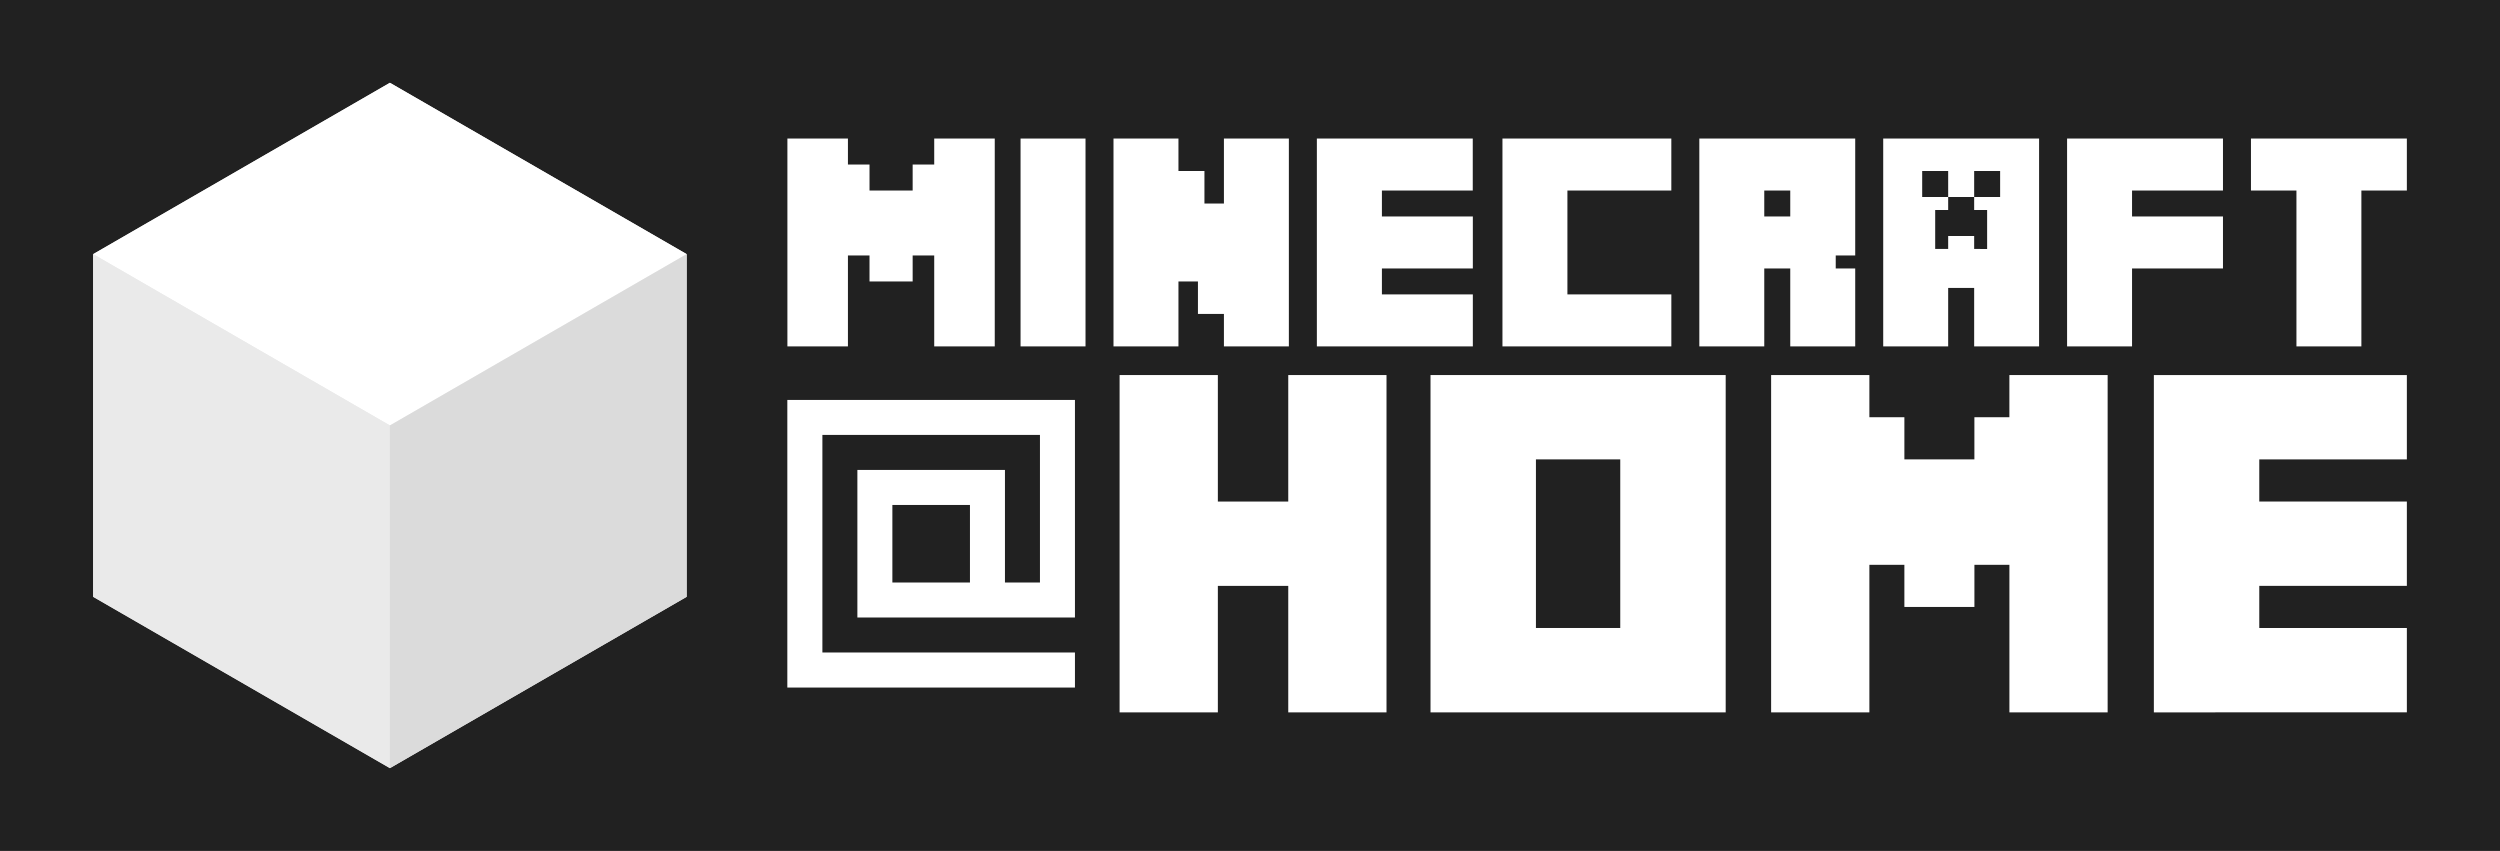 <svg id="Layer_1" data-name="Layer 1" xmlns="http://www.w3.org/2000/svg" viewBox="0 0 1468.98 500"><defs><style>.cls-1{fill:#212121;}.cls-2{fill:#eaeaea;}.cls-3{fill:#fff;}.cls-4{fill:#dbdbdb;}</style></defs><rect class="cls-1" width="1468.98" height="500"/><polygon class="cls-2" points="229.1 48.65 54.73 149.33 54.73 350.68 229.1 451.35 403.48 350.68 403.48 149.33 229.1 48.65"/><polygon class="cls-3" points="403.48 149.33 229.11 250 229.1 250 54.73 149.33 229.1 48.65 403.48 149.33"/><polygon class="cls-2" points="229.1 250 229.1 451.35 54.73 350.68 54.73 149.33 229.1 250"/><polygon class="cls-4" points="403.48 149.33 403.48 350.68 229.1 451.35 229.1 250 229.11 250 403.48 149.33"/><path class="cls-3" d="M548.94,81.41V96.68H536.27v15.26H510.92V96.68H498.24V81.41H462.67V203.54h35.57V150.11h12.68v15.26h25.35V150.11h12.67v53.43h35.57V81.41Z"/><path class="cls-3" d="M1180.7,220.38v24.78h-20.56v24.77H1119V245.16h-20.57V220.38h-57.73V418.59h57.73V331.88H1119v24.76h41.15V331.88h20.56v86.71h57.72V220.38Z"/><path class="cls-3" d="M503.79,276.13v86.71H631.63V235h-169V404h169V383.4H483.23V255.55H611.07v86.73H590.5V276.13Zm66.15,66.15H524.35V296.71h45.59Z"/><path class="cls-3" d="M599.67,203.54V81.41h38.17V203.54Z"/><path class="cls-3" d="M654.28,203.54V81.41h38.17v19.08h15.27v19.09h11.45V81.41h38.16V203.54H719.17V184.46H703.9V165.38H692.45v38.16Z"/><path class="cls-3" d="M773.78,203.54V81.41h91.6v30.53H812v15.27h53.43v30.53H812V173h53.43v30.53Z"/><path class="cls-3" d="M882.83,203.54V81.41h99.23v30.53H921V173h61.07v30.53Z"/><path class="cls-3" d="M998.51,203.54V81.41h91.6v68.7h-11.45v7.63h11.45v45.8h-38.17v-45.8h-15.27v45.8Zm53.43-76.33V111.94h-15.27v15.27Z"/><path class="cls-3" d="M1106.56,203.54V81.41h91.59V203.54H1160V169.19h-15.27v34.35Zm61.06-57.25v-22.9H1160v-7.63h15.26V100.49H1160v15.27h-15.27V100.49h-15.27v15.27h15.27v7.63h-7.63v22.9h7.63v-7.63H1160v7.63Z"/><path class="cls-3" d="M1214.6,203.54V81.41h91.6v30.53h-53.43v15.27h53.43v30.53h-53.43v45.8Z"/><path class="cls-3" d="M1349.37,203.54v-91.6h-26.72V81.41h91.6v30.53h-26.72v91.6Z"/><polygon class="cls-3" points="756.97 220.38 756.97 294.71 715.6 294.71 715.6 220.38 657.86 220.38 657.86 418.59 715.6 418.59 715.6 344.26 756.97 344.26 756.97 418.59 814.7 418.59 814.7 220.38 756.97 220.38"/><path class="cls-3" d="M840.56,418.59V220.38H1014V418.59ZM952.05,369V269.93H902.5V369Z"/><path class="cls-3" d="M1265.59,418.59V220.38h148.66v49.55h-86.72v24.78h86.72v49.55h-86.72V369h86.72v49.55Z"/></svg>